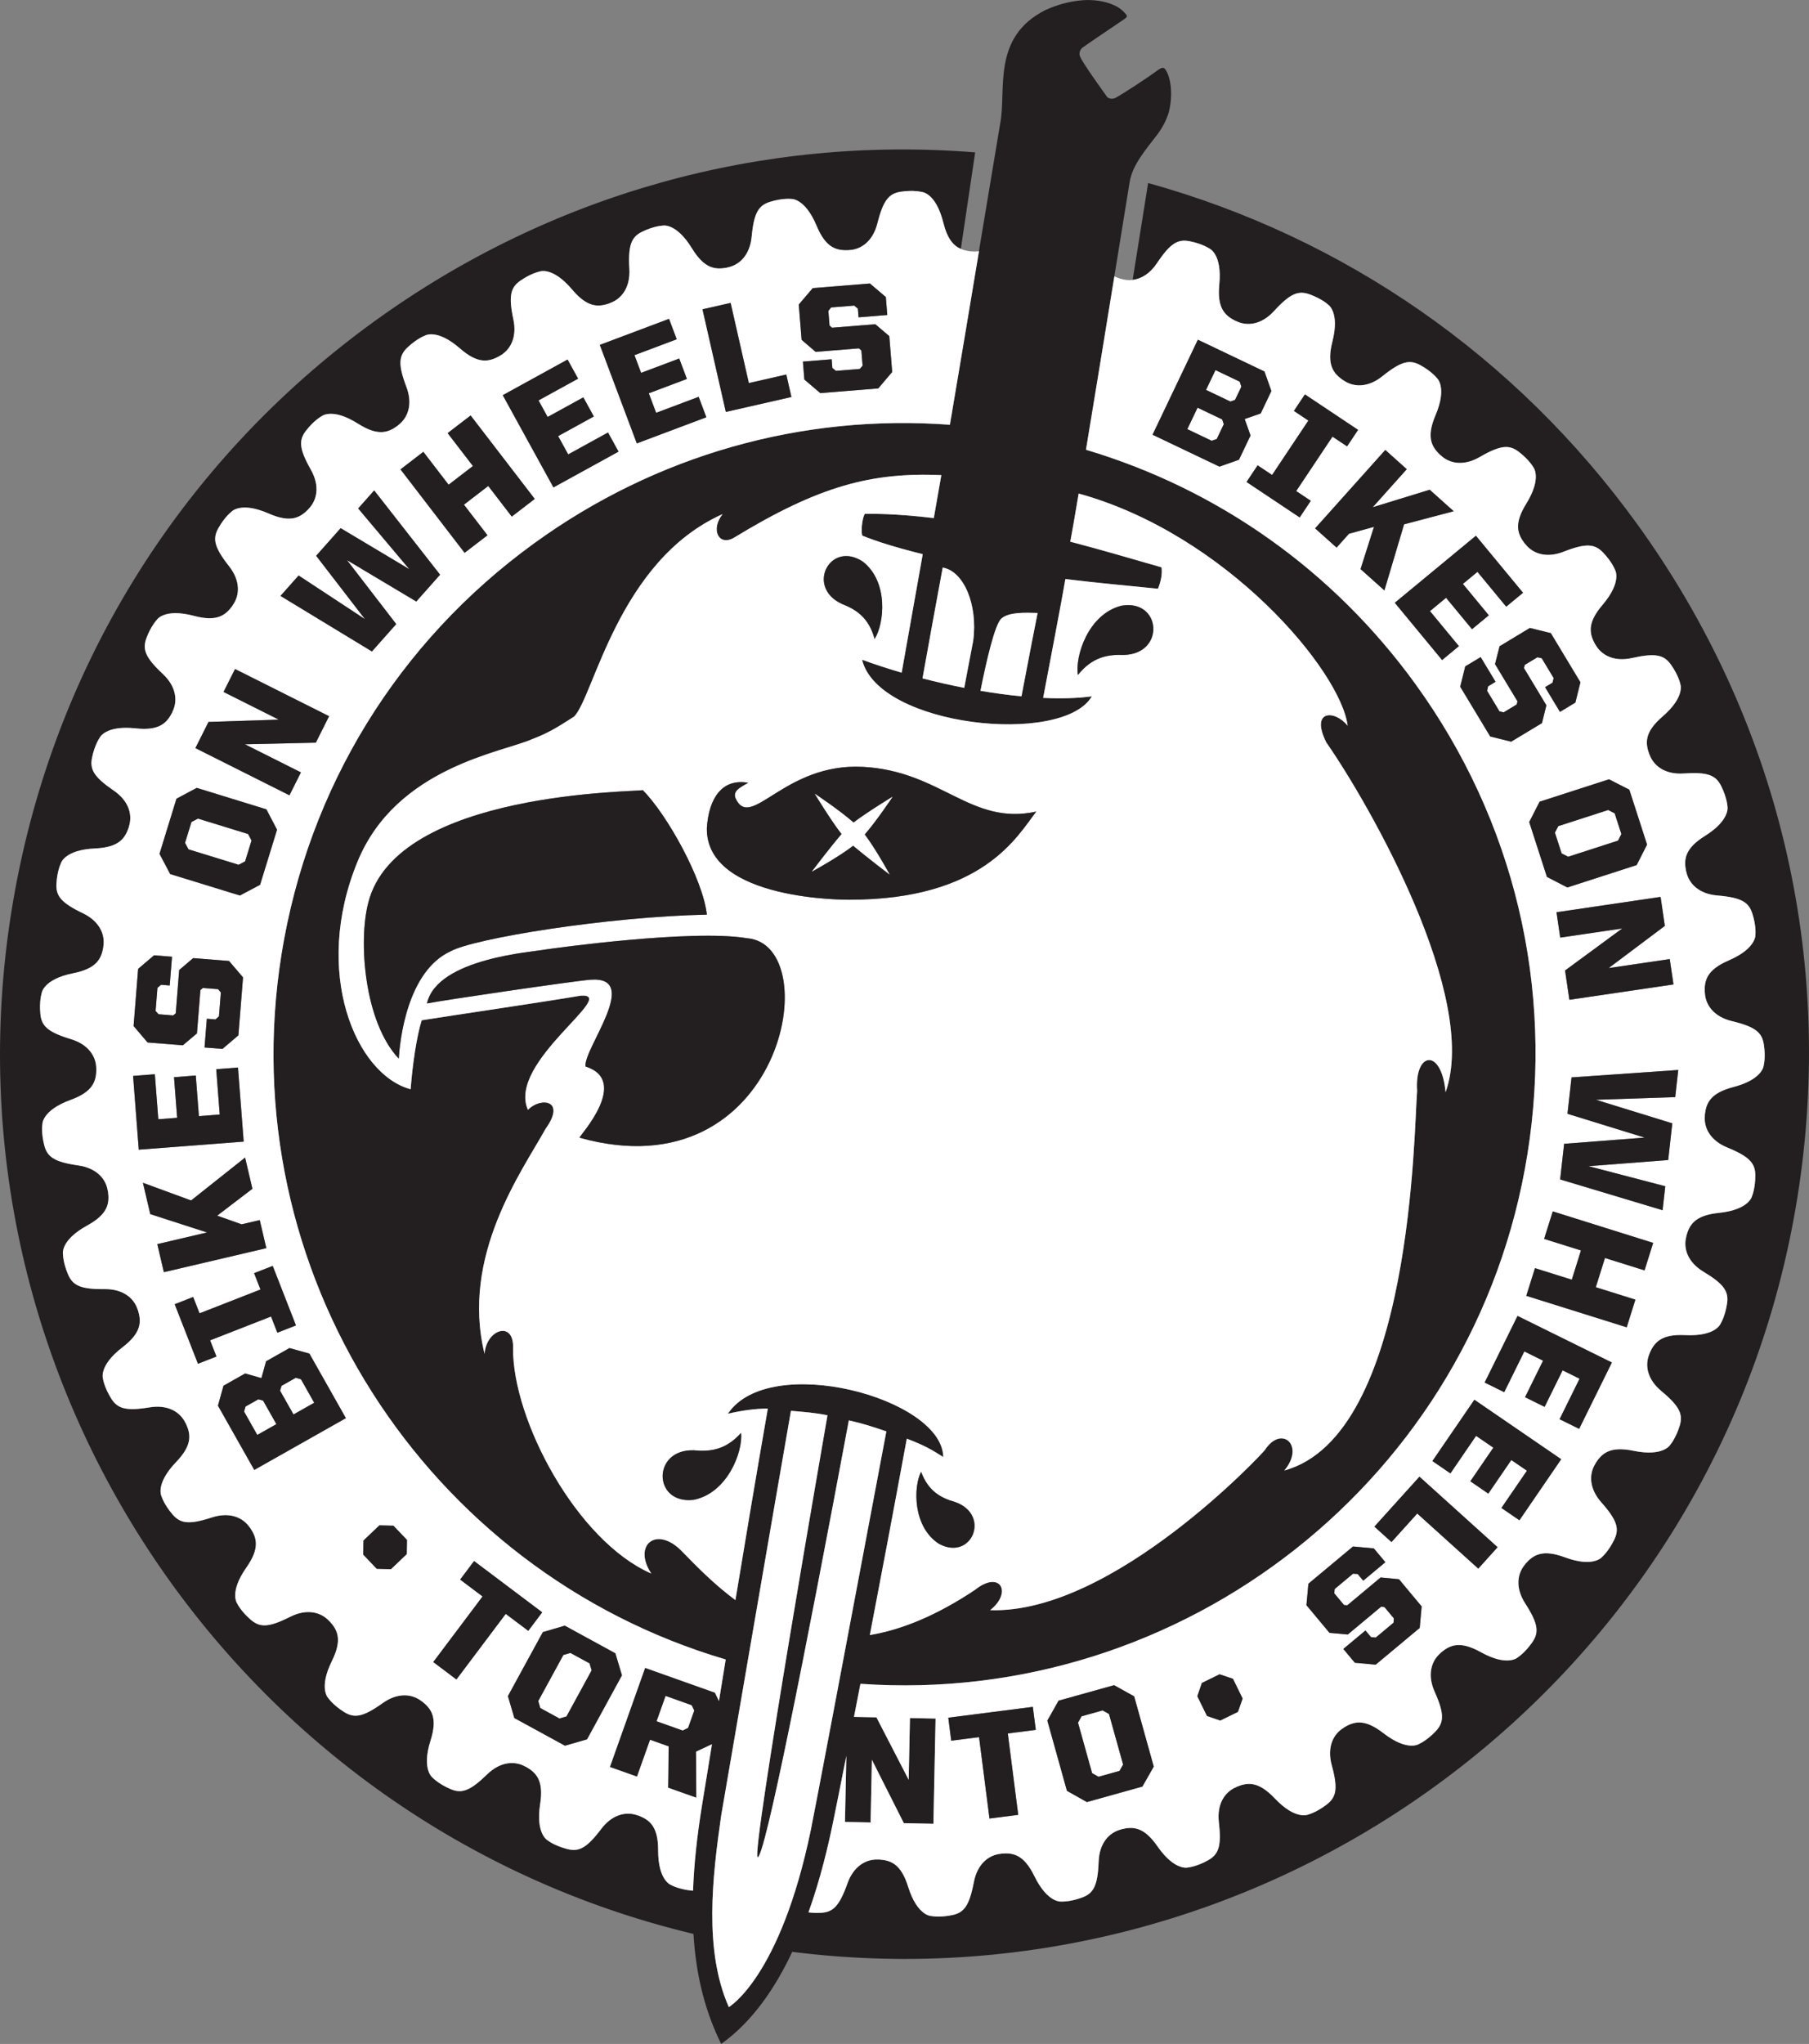 <?xml version="1.0" encoding="utf-8"?>
<!-- Generator: Adobe Illustrator 16.0.0, SVG Export Plug-In . SVG Version: 6.00 Build 0)  -->
<!DOCTYPE svg PUBLIC "-//W3C//DTD SVG 1.1//EN" "http://www.w3.org/Graphics/SVG/1.1/DTD/svg11.dtd">
<svg version="1.1" id="Layer_1" xmlns="http://www.w3.org/2000/svg" xmlns:xlink="http://www.w3.org/1999/xlink" x="0px" y="0px"
	 width="141.648px" height="160px" viewBox="0 0 141.648 160" enable-background="new 0 0 141.648 160" xml:space="preserve">
<rect x="0" y="0" width="141.648" height="160" fill="#808080" stroke="none"/>
<g>
	<path fill="#231F20" d="M57.068,157.116c-1.97-4.453-1.284-10.192-0.6-14.988c0,0,4.287-24.964,5.464-31.688
		c1.03,0.089,1.819,0.142,2.862,0.348c0,0-6,34.411-5.471,34.595c0.53,0.184,3.727-15.89,7.143-34.196
		c1.176,0.268,1.875,0.505,2.938,0.863c-2.878,15.287-5.697,30.191-5.912,31.191C61.094,154.804,57.068,157.116,57.068,157.116
		 M53.438,121.481c-2.017-2.122-3.927-0.53-2.44,1.697c-5.838-2.547-10.853-11.993-10.826-17.617
		c0.106-2.229-2.104-1.511-2.229,0.425c-1.893-7.689,2.948-14.32,4.775-17.619c1.652-2.291-0.414-2.502-1.379-1.486
		c-1.662-3.716,7.225-9.151,4.134-8.938c-3.333,0.561-10.159,1.556-12.455,1.927c-0.403,1.307-0.722,3.496-0.865,5.396
		c-4.306-1.144-7.716-9.181-4.153-17.826c3.049-7.413,11.418-8.556,13.683-9.584c1.255-0.473,2.018-0.957,3.264-1.755
		c1.54-1.511,3.437-12.193,11.634-15.855c-0.955,1.194-0.318,2.547,0.891,1.847c6.67-4.066,10.793-5.132,16.236-4.9
		c-0.234,1.358-0.436,2.512-0.589,3.364c-3.073-0.365-4.767-0.336-5.409-0.328c-0.203,0.371-0.306,1.334-0.19,1.702
		c1.194,0.472,2.435,0.873,4.733,1.452c-0.19,1.12-1.035,5.759-1.65,9.276c-1.088-0.317-2.133-0.657-3.1-1.013
		c1.273,5.253,15.73,6.76,17.989,2.864c-1.122,0.157-2.417,0.189-3.812,0.123c0.314-1.646,1.552-8.133,1.742-9.303
		c2.693,0.326,4.569,0.483,7.252,0.758c0.199-0.51,0.352-1.098,0.276-1.675c-2.653-0.761-4.438-1.293-7.146-2.009
		c0.111-0.566,0.348-1.931,0.656-3.768c11.592,3.199,20.523,13.891,21.062,18.176c-1.018-1.27-2.945-1.241-1.671,1.307
		c3.396,4.882,11.993,19.953,9.34,27.383c-0.319-3.503-2.44-3.184-2.229-0.105c-0.25,2.837-0.317,26.958-10.4,29.717
		c1.648-1.948-0.212-3.609-1.518-1.61c0.014,0.062-11.855,12.86-21.515,12.542c1.767-1.388,0.788-3.166-1.177-1.596
		c-3.078,2.055-5.811,3.137-8.244,3.544c0.884-4.604,1.887-9.898,2.895-15.374c1.373,0.52,2.008,0.892,2.854,1.437
		c-0.069-4.62-13.621-8.243-16.862-3.389c1.18-0.271,2.157-0.401,3.127-0.401c-0.932,5.354-1.781,10.409-2.537,14.992
		C55.943,124.046,54.58,122.653,53.438,121.481 M73.816,44.43c1.645,0.278,2.764,2.901,2.389,5.729l-0.703,3.686
		c-1.099-0.214-2.195-0.464-3.268-0.739C72.603,51.044,73.521,45.977,73.816,44.43 M76.773,54.078
		c0.46-2.318,1.125-5.203,1.634-5.656c0.591-0.525,1.896-0.464,2.839-0.437c-0.041,0.162-0.769,3.937-1.263,6.523
		C78.94,54.409,77.862,54.263,76.773,54.078 M53.873,135.253l-0.416,0.207l-2.037-0.724l0.701-1.968l2.035,0.723l0.196,0.412
		L53.873,135.253z M128.174,40.998c-9.5-13.121-22.892-22.4-38.274-26.672l-1.212,7.586c0.674-0.081,1.355-0.488,1.902-1.306
		c1.059-1.586,1.65-1.9,2.568-1.72c0.996,0.197,1.526,0.563,1.526,0.563s1.024,0.406,0.788,2.83
		c-0.184,1.868,0.449,2.434,1.296,2.855l0.004-0.008c0.875,0.441,2.007,0.294,2.981-0.771c1.287-1.406,1.92-1.627,2.801-1.31
		c0.953,0.347,1.422,0.789,1.422,0.789s0.951,0.557,0.35,2.917c-0.464,1.818,0.074,2.474,0.848,3.02l0.006-0.009
		c0.797,0.569,1.938,0.597,3.063-0.31c1.487-1.195,2.146-1.317,2.968-0.868c0.89,0.486,1.285,0.994,1.285,0.994
		s0.856,0.694-0.098,2.938c-0.734,1.727-0.301,2.454,0.38,3.111l0.007-0.006c0.701,0.683,1.826,0.883,3.075,0.159
		c1.651-0.956,2.319-0.978,3.063-0.409c0.808,0.616,1.121,1.178,1.121,1.178s0.74,0.816-0.541,2.889
		c-0.99,1.596-0.672,2.382-0.099,3.135l0.009-0.006c0.59,0.782,1.67,1.149,3.016,0.623c1.775-0.694,2.441-0.613,3.091,0.062
		c0.703,0.731,0.927,1.334,0.927,1.334s0.609,0.92-0.972,2.773c-1.22,1.427-1.025,2.252-0.573,3.083l0.008-0.004
		c0.467,0.861,1.477,1.39,2.887,1.073c1.861-0.417,2.506-0.235,3.047,0.529c0.584,0.83,0.715,1.46,0.715,1.46
		s0.461,1.001-1.383,2.592c-1.422,1.227-1.355,2.071-1.033,2.961l0.008-0.003c0.329,0.924,1.248,1.6,2.689,1.5
		c1.902-0.13,2.514,0.147,2.932,0.986c0.451,0.908,0.484,1.551,0.484,1.551s0.304,1.061-1.76,2.354
		c-1.592,0.995-1.654,1.84-1.472,2.769l0.009-0.001c0.186,0.962,0.992,1.77,2.432,1.891c1.9,0.16,2.461,0.526,2.746,1.42
		c0.31,0.966,0.244,1.605,0.244,1.605s0.141,1.094-2.097,2.059c-1.724,0.742-1.913,1.568-1.874,2.514h0.009
		c0.037,0.979,0.712,1.899,2.117,2.238c1.854,0.446,2.353,0.894,2.499,1.819c0.158,1.002-0.004,1.625-0.004,1.625
		s-0.025,1.103-2.385,1.716c-1.815,0.473-2.129,1.261-2.233,2.201l0.011,0.001c-0.113,0.974,0.414,1.985,1.752,2.532
		c1.764,0.724,2.188,1.242,2.193,2.179c0.004,1.015-0.25,1.605-0.25,1.605s-0.193,1.086-2.617,1.335
		c-1.867,0.19-2.296,0.922-2.542,1.836l0.009,0.003c-0.259,0.945,0.109,2.025,1.348,2.769c1.634,0.983,1.976,1.56,1.839,2.486
		c-0.149,1.003-0.491,1.549-0.491,1.549s-0.355,1.043-2.789,0.921c-1.875-0.094-2.41,0.564-2.792,1.431l0.009,0.004
		c-0.399,0.895-0.199,2.018,0.911,2.941c1.468,1.22,1.716,1.841,1.44,2.736c-0.301,0.968-0.721,1.456-0.721,1.456
		s-0.51,0.978-2.896,0.488c-1.839-0.378-2.468,0.191-2.977,0.989l0.008,0.006c-0.53,0.822-0.504,1.964,0.455,3.045
		c1.264,1.428,1.416,2.081,1.008,2.923c-0.444,0.913-0.934,1.331-0.934,1.331s-0.651,0.888-2.938,0.042
		c-1.76-0.653-2.467-0.186-3.091,0.525l0.006,0.008c-0.649,0.733-0.795,1.863-0.013,3.08c1.033,1.602,1.086,2.27,0.554,3.041
		c-0.577,0.834-1.125,1.174-1.125,1.174s-0.779,0.777-2.91-0.404c-1.64-0.913-2.41-0.558-3.135,0.051l0.006,0.007
		c-0.753,0.627-1.069,1.724-0.481,3.042c0.779,1.741,0.729,2.409,0.086,3.091c-0.697,0.736-1.289,0.989-1.289,0.989
		s-0.89,0.651-2.815-0.841c-1.483-1.15-2.298-0.918-3.106-0.426l0.004,0.008c-0.84,0.505-1.317,1.541-0.937,2.936
		c0.505,1.838,0.354,2.49-0.384,3.066c-0.803,0.622-1.426,0.782-1.426,0.782s-0.978,0.509-2.654-1.258
		c-1.291-1.362-2.133-1.255-3.006-0.894l0.003,0.01c-0.906,0.372-1.537,1.322-1.371,2.758c0.22,1.894-0.028,2.516-0.847,2.974
		c-0.885,0.494-1.526,0.557-1.526,0.557s-1.043,0.354-2.433-1.646c-1.069-1.542-1.916-1.564-2.836-1.338l0.002,0.009
		c-0.953,0.23-1.721,1.074-1.773,2.518c-0.07,1.906-0.41,2.483-1.287,2.812c-0.951,0.354-1.594,0.318-1.594,0.318
		s-1.085,0.191-2.155-1.996c-0.823-1.688-1.657-1.837-2.601-1.753v0.009c-0.977,0.083-1.863,0.8-2.135,2.22
		c-0.358,1.873-0.781,2.392-1.699,2.583c-0.994,0.205-1.623,0.072-1.623,0.072s-1.102,0.025-1.827-2.3
		c-0.558-1.792-1.358-2.068-2.304-2.127l-0.002,0.008c-0.977-0.066-1.963,0.509-2.446,1.871c-0.64,1.797-1.136,2.245-2.071,2.295
		c-0.391,0.02-0.719-0.001-0.977-0.035c0.955-2.675,1.541-5.218,1.9-6.944c0.178-0.854,0.553-2.716,1.064-5.305l-0.107,5.171
		l2.006,0.042l0.102-4.906l2.501,4.96l2.315,0.048l0.17-8.236l-2.006-0.041l-0.1,4.834l-2.525-4.89l-1.757-0.035
		c0.16-0.82,0.329-1.686,0.505-2.59c25.23,1.784,48.159-16.033,52.23-41.474c2.085-13.031-1.029-26.093-8.768-36.781
		c-6.442-8.896-15.449-15.259-25.802-18.346c0.694-4.188,1.543-9.391,2.222-13.575c0.642-3.94,1.131-6.976,1.201-7.399
		c0.213-1.312,1.234-2.493,2.154-3.691c0.447-0.592,0.74-1.186,0.913-1.772c0.312-1.25,0.2-2.659-0.276-3.341
		c-0.149-0.192-0.289-0.134-0.561,0.038c-0.773,0.581-2.74,1.872-3.379,2.214c-0.213,0.066-0.381,0.072-0.594-0.063
		c-0.301-0.42-2.037-2.821-2.142-3.206c-0.099-0.217-0.021-0.506,0.177-0.675c0.781-0.562,2.403-1.632,3.268-2.23
		c0.25-0.162,0.238-0.236,0.193-0.335c-0.195-0.257-0.438-0.468-0.719-0.638c-0.712-0.386-1.559-0.555-2.463-0.53
		c-0.787,0.029-1.623,0.197-2.428,0.483c-0.067,0.023-0.135,0.048-0.202,0.074c-0.048,0.018-0.097,0.036-0.146,0.057
		c-0.129,0.052-0.258,0.105-0.387,0.165c-4.26,2.138-3.033,6.297-3.55,8.898c-0.203,1.204-0.865,5.195-1.663,9.987
		c-0.727,4.363-1.566,9.389-2.277,13.585c-11.594-0.856-23.006,2.363-32.531,9.26C31.157,50.252,24.123,61.69,22.037,74.72
		c-3.965,24.78,11.323,48.275,34.785,55.189c-0.184,1.123-0.359,2.207-0.529,3.251l-0.315-0.656l-5.468-1.942l-2.758,7.762
		l2.125,0.756l1.024-2.88l1.451,0.515l-0.045,3.229l2.216,0.788l-0.023-3.607l1.246-0.583c-0.279,1.711-0.533,3.278-0.762,4.674
		c-0.411,2.507-0.646,4.754-0.721,6.791c-0.036-0.002-0.072-0.004-0.11-0.008c-1.01-0.102-1.571-0.418-1.571-0.418
		s-1.058-0.306-1.053-2.742c0.008-1.877-0.675-2.38-1.559-2.721l-0.004,0.009c-0.912-0.356-2.025-0.104-2.896,1.049
		c-1.148,1.523-1.756,1.803-2.664,1.568c-0.982-0.254-1.488-0.651-1.488-0.651s-1-0.464-0.625-2.87
		c0.291-1.854-0.307-2.455-1.129-2.926l-0.005,0.008c-0.847-0.49-1.985-0.409-3.021,0.598c-1.366,1.332-2.01,1.514-2.872,1.146
		c-0.933-0.399-1.373-0.87-1.373-0.87s-0.917-0.608-0.181-2.931c0.568-1.789,0.068-2.474-0.672-3.064l-0.006,0.008
		c-0.764-0.614-1.9-0.707-3.076,0.133c-1.554,1.106-2.218,1.19-3.014,0.697c-0.859-0.538-1.225-1.069-1.225-1.069
		s-0.814-0.742,0.266-2.925c0.834-1.683,0.443-2.436-0.199-3.13L25.78,126.9c-0.662-0.723-1.772-0.986-3.062-0.336
		c-1.702,0.859-2.371,0.841-3.084,0.231c-0.769-0.662-1.049-1.242-1.049-1.242s-0.691-0.856,0.707-2.852
		c1.08-1.536,0.809-2.338,0.278-3.123l-0.007,0.005c-0.545-0.814-1.602-1.244-2.975-0.798c-1.814,0.593-2.473,0.472-3.084-0.238
		c-0.66-0.771-0.848-1.386-0.848-1.386s-0.555-0.953,1.133-2.712c1.299-1.354,1.152-2.188,0.748-3.044l-0.009,0.003
		c-0.414-0.888-1.394-1.473-2.819-1.239c-1.883,0.31-2.515,0.091-3.011-0.704c-0.536-0.862-0.629-1.5-0.629-1.5
		s-0.403-1.024,1.531-2.508c1.489-1.14,1.471-1.988,1.202-2.896l-0.01,0.002c-0.274-0.939-1.153-1.667-2.599-1.652
		c-1.907,0.02-2.499-0.292-2.868-1.153c-0.398-0.934-0.394-1.577-0.394-1.577s-0.244-1.074,1.893-2.246
		c1.646-0.902,1.757-1.742,1.628-2.681l-0.01,0.001c-0.128-0.972-0.887-1.822-2.318-2.027c-1.888-0.271-2.426-0.668-2.66-1.575
		c-0.252-0.983-0.148-1.618-0.148-1.618S3.24,86.937,5.53,86.102c1.763-0.642,2-1.455,2.015-2.402H7.537
		c0.02-0.98-0.602-1.938-1.984-2.356c-1.825-0.554-2.297-1.028-2.391-1.961c-0.1-1.01,0.098-1.622,0.098-1.622
		s0.091-1.098,2.48-1.575c1.84-0.366,2.198-1.135,2.355-2.068l-0.008-0.002c0.168-0.965-0.301-2.006-1.603-2.63
		c-1.722-0.824-2.114-1.365-2.065-2.3c0.055-1.015,0.342-1.59,0.342-1.59s0.257-1.071,2.69-1.181
		c1.875-0.083,2.345-0.788,2.644-1.687l-0.008-0.004c0.312-0.928,0.008-2.027-1.186-2.843c-1.575-1.075-1.882-1.67-1.691-2.587
		c0.207-0.994,0.578-1.518,0.578-1.518s0.416-1.021,2.84-0.759c1.865,0.201,2.437-0.424,2.869-1.267l-0.009-0.004
		c0.45-0.871,0.315-2.004-0.739-2.99c-1.396-1.303-1.607-1.937-1.281-2.813c0.356-0.951,0.804-1.413,0.804-1.413
		s0.565-0.946,2.921-0.319c1.812,0.483,2.473-0.049,3.027-0.816l-0.008-0.006c0.578-0.792,0.617-1.932-0.277-3.067
		c-1.18-1.498-1.294-2.157-0.838-2.976c0.496-0.886,1.009-1.274,1.009-1.274s0.703-0.85,2.937,0.128
		c1.717,0.753,2.45,0.328,3.115-0.347l-0.006-0.008c0.689-0.694,0.9-1.815,0.191-3.073c-0.94-1.66-0.952-2.329-0.377-3.068
		c0.625-0.8,1.189-1.107,1.189-1.107s0.824-0.731,2.883,0.572c1.584,1.005,2.373,0.696,3.133,0.13l-0.006-0.007
		c0.789-0.583,1.168-1.659,0.655-3.01c-0.676-1.784-0.587-2.447,0.093-3.09c0.739-0.696,1.346-0.913,1.346-0.913
		s0.925-0.6,2.762,1.002c1.413,1.233,2.24,1.048,3.076,0.603l-0.004-0.007C39.961,27.42,40.5,26.413,40.198,25
		c-0.397-1.865-0.209-2.507,0.562-3.039c0.836-0.577,1.468-0.699,1.468-0.699s1.005-0.451,2.577,1.41
		c1.211,1.435,2.056,1.376,2.949,1.063l-0.002-0.008c0.926-0.319,1.61-1.232,1.528-2.676c-0.11-1.902,0.173-2.51,1.015-2.919
		c0.916-0.442,1.558-0.468,1.558-0.468s1.062-0.293,2.334,1.785c0.979,1.6,1.823,1.672,2.754,1.499l-0.001-0.009
		c0.964-0.176,1.779-0.974,1.916-2.412c0.18-1.898,0.553-2.454,1.447-2.731c0.971-0.299,1.609-0.226,1.609-0.226
		s1.094-0.129,2.036,2.118c0.724,1.73,1.548,1.929,2.494,1.899V19.58c0.979-0.027,1.907-0.692,2.261-2.093
		c0.465-1.85,0.918-2.342,1.844-2.48c1.006-0.147,1.627,0.021,1.627,0.021s1.101,0.038,1.69,2.402
		c0.315,1.27,0.793,1.809,1.371,2.059l1.122-7.561c-16.77-1.342-33.295,3.271-47.068,13.244
		C13.969,36.266,3.885,52.662,0.896,71.339c-5.88,36.751,17.784,71.531,53.403,80.05c0.209,3.403,0.963,6.164,2.17,8.611
		c2.441-1.726,4.24-4.394,5.565-7.207c37.653,4.726,72.666-21.321,78.708-59.075C143.731,75.041,139.268,56.319,128.174,40.998"/>
	<polygon fill="#FFFFFF" points="43.806,134.527 44.357,134.365 46.324,130.761 46.163,130.209 44.665,129.392 44.113,129.554 
		42.146,133.158 42.307,133.709 	"/>
	<polygon fill="#FFFFFF" points="95.699,32.834 93.771,31.914 92.969,33.595 94.877,34.505 95.273,34.364 95.824,33.211 	"/>
	<path fill="#FFFFFF" d="M93.795,26.594l5.215,2.487l0.543,1.528l-0.838,1.757l-1.254,0.436l0.457,1.289l-0.904,1.896l-1.528,0.541
		l-5.238-2.498L93.795,26.594z M99.606,37.183l2.843-4.261l-1.133-0.756l0.861-1.292l4.162,2.776l-0.861,1.292l-1.143-0.762
		l-2.842,4.261l1.143,0.762l-0.869,1.302l-4.161-2.776l0.868-1.301L99.606,37.183z M108.471,35.224l1.681,1.505l-2.668,2.98
		l4.465-1.371l1.877,1.681l-3.884,1.026l-1.54,5.175l-1.868-1.672l1.053-3.306l-1.959,0.539l-0.971,1.085l-1.682-1.505
		L108.471,35.224z M115.567,41.938l3.688,4.465l-1.316,1.088l-2.251-2.725l-1.142,0.943l2.03,2.457l-1.317,1.088l-2.029-2.458
		l-1.262,1.042l2.267,2.742l-1.315,1.089l-3.705-4.483L115.567,41.938z M119.793,49.158l1.639,0.406l2.318,3.845l-0.395,1.589
		l-1.207,0.729l-1.165-1.933l0.583-0.352l0.089-0.361l-0.937-1.554l-0.338-0.075l-0.981,0.593l-0.071,0.252l1.756,2.914
		l-0.345,1.393l-2.413,1.455l-1.639-0.406l-2.35-3.896l0.395-1.591l1.207-0.728l1.165,1.933l-0.583,0.353l-0.079,0.354l0.968,1.605
		l0.328,0.082l1.021-0.617l0.062-0.246l-1.757-2.914l0.355-1.398L119.793,49.158z M125.987,61.004l1.593,0.814l1.387,4.295
		l-0.812,1.604l-5.431,1.754l-1.598-0.827l-1.386-4.295l0.815-1.593L125.987,61.004z M130.027,70.211l0.334,2.268l-4.402,3.304
		l4.784-0.705l0.293,1.985l-8.151,1.2l-0.338-2.291l4.477-3.291l-4.855,0.715l-0.291-1.984L130.027,70.211z M131.172,85.884
		l-6.211,0.207l5.982,1.846l-0.32,2.872l-6.242,0.479l6.012,1.573l-0.209,1.875l-8.021-2.41l0.312-2.789l6.302-0.484l-6.04-1.865
		l0.318-2.847l8.355-0.582L131.172,85.884z M128.771,99.447l-3.099-0.972l-0.719,2.29l3.1,0.972l-0.68,2.165l-7.861-2.465
		l0.679-2.165l2.883,0.904l0.718-2.291l-2.882-0.903l0.675-2.154l7.862,2.466L128.771,99.447z M123.649,111.852l-1.531-0.756
		l1.565-3.169l-1.328-0.656l-1.411,2.859l-1.531-0.757l1.411-2.857l-1.466-0.726l-1.575,3.191l-1.531-0.756l2.574-5.214l7.387,3.646
		L123.649,111.852z M118.973,119.009l-1.409-0.965l1.997-2.916l-1.221-0.838l-1.803,2.632l-1.408-0.966l1.801-2.631l-1.35-0.924
		l-2.011,2.937l-1.409-0.966l3.287-4.798l6.798,4.656L118.973,119.009z M115.752,122.793l-4.779-4.313l-2.017,2.234l-1.338-1.209
		l3.528-3.909l6.117,5.521L115.752,122.793z M111.166,127.434l-3.447,2.876l-1.631-0.147l-0.904-1.082l1.734-1.445l0.436,0.522
		l0.369,0.033l1.394-1.163l0.022-0.345l-0.733-0.88l-0.26-0.032l-2.613,2.18l-1.429-0.129l-1.807-2.164l0.152-1.682l3.493-2.914
		l1.631,0.148l0.903,1.08l-1.733,1.446l-0.437-0.521l-0.361-0.025l-1.439,1.201l-0.029,0.336l0.764,0.917l0.253,0.022l2.612-2.18
		l1.438,0.138l1.774,2.128L111.166,127.434z M96.932,134.006l-1.385,0.677l-1.037-0.357l-0.756-1.544l0.356-1.038l1.384-0.677
		l1.049,0.352l0.756,1.545L96.932,134.006z M89.451,139.853l-4.348,1.213l-1.559-0.879l-1.535-5.497l0.879-1.559l4.348-1.213
		l1.57,0.875l1.535,5.496L89.451,139.853z M78.913,135.696l0.815,6.372l-2.25,0.288l-0.816-6.372l-2.179,0.279l-0.229-1.801
		l6.619-0.848l0.231,1.801L78.913,135.696z M85.034,35.207c10.353,3.088,19.358,9.449,25.802,18.346
		c7.738,10.688,10.854,23.751,8.768,36.782c-4.071,25.439-27,43.258-52.231,41.474c-0.175,0.904-0.343,1.769-0.504,2.589
		l1.757,0.036l2.525,4.889l0.1-4.835l2.006,0.042l-0.17,8.236l-2.315-0.048l-2.501-4.96l-0.102,4.905l-2.006-0.041l0.107-5.172
		c-0.512,2.59-0.887,4.451-1.064,5.306c-0.359,1.726-0.945,4.27-1.9,6.944c0.258,0.033,0.586,0.056,0.977,0.035
		c0.936-0.05,1.432-0.499,2.071-2.295c0.483-1.362,1.47-1.937,2.446-1.871l0.002-0.009c0.944,0.06,1.746,0.335,2.305,2.128
		c0.724,2.325,1.826,2.3,1.826,2.3s0.63,0.132,1.623-0.073c0.918-0.19,1.341-0.71,1.699-2.583c0.272-1.419,1.159-2.137,2.135-2.22
		v-0.009c0.943-0.084,1.777,0.067,2.601,1.753c1.069,2.189,2.155,1.997,2.155,1.997s0.642,0.035,1.594-0.318
		c0.877-0.328,1.216-0.905,1.287-2.812c0.053-1.443,0.82-2.287,1.773-2.518l-0.002-0.009c0.92-0.227,1.767-0.205,2.836,1.338
		c1.39,2.001,2.434,1.646,2.434,1.646s0.64-0.062,1.525-0.556c0.818-0.458,1.066-1.08,0.847-2.975
		c-0.165-1.435,0.465-2.386,1.37-2.758l-0.002-0.009c0.873-0.362,1.715-0.471,3.006,0.893c1.677,1.768,2.654,1.258,2.654,1.258
		s0.623-0.159,1.426-0.782c0.738-0.576,0.889-1.229,0.385-3.067c-0.382-1.393,0.096-2.429,0.936-2.934l-0.004-0.009
		c0.809-0.491,1.623-0.725,3.106,0.426c1.926,1.492,2.815,0.841,2.815,0.841s0.592-0.252,1.289-0.989
		c0.643-0.681,0.693-1.349-0.086-3.091c-0.588-1.319-0.271-2.414,0.481-3.042l-0.007-0.007c0.726-0.608,1.496-0.963,3.136-0.051
		c2.131,1.183,2.91,0.403,2.91,0.403s0.548-0.339,1.125-1.173c0.532-0.772,0.479-1.439-0.554-3.041
		c-0.783-1.216-0.637-2.347,0.014-3.081l-0.008-0.006c0.625-0.712,1.332-1.179,3.093-0.526c2.284,0.847,2.937-0.042,2.937-0.042
		s0.489-0.419,0.934-1.331c0.408-0.843,0.257-1.495-1.008-2.923c-0.959-1.082-0.985-2.222-0.455-3.046l-0.008-0.005
		c0.508-0.798,1.138-1.367,2.977-0.989c2.386,0.489,2.896-0.488,2.896-0.488s0.42-0.487,0.721-1.455
		c0.275-0.896,0.027-1.518-1.44-2.737c-1.11-0.923-1.31-2.046-0.911-2.941l-0.009-0.005c0.382-0.865,0.917-1.522,2.792-1.429
		c2.434,0.122,2.789-0.921,2.789-0.921s0.341-0.546,0.491-1.549c0.137-0.929-0.205-1.504-1.839-2.486
		c-1.238-0.745-1.606-1.825-1.348-2.77l-0.009-0.003c0.246-0.914,0.675-1.646,2.542-1.837c2.424-0.248,2.617-1.334,2.617-1.334
		s0.254-0.591,0.25-1.605c-0.005-0.938-0.43-1.454-2.193-2.179c-1.337-0.547-1.865-1.559-1.753-2.531l-0.01-0.002
		c0.104-0.94,0.418-1.729,2.233-2.201c2.358-0.614,2.386-1.716,2.386-1.716s0.161-0.623,0.003-1.625
		c-0.146-0.926-0.645-1.372-2.499-1.819c-1.405-0.339-2.08-1.259-2.116-2.238h-0.01c-0.039-0.945,0.15-1.771,1.874-2.514
		c2.237-0.965,2.097-2.058,2.097-2.058s0.065-0.642-0.244-1.607c-0.285-0.892-0.846-1.259-2.746-1.419
		c-1.439-0.122-2.246-0.928-2.432-1.891l-0.009,0.002c-0.183-0.93-0.12-1.775,1.471-2.771c2.065-1.293,1.761-2.352,1.761-2.352
		s-0.033-0.644-0.484-1.552c-0.418-0.839-1.029-1.115-2.932-0.986c-1.441,0.099-2.36-0.576-2.689-1.499l-0.008,0.003
		c-0.322-0.891-0.389-1.735,1.033-2.961c1.844-1.591,1.383-2.592,1.383-2.592s-0.131-0.632-0.715-1.46
		c-0.541-0.766-1.186-0.946-3.047-0.53c-1.408,0.315-2.42-0.211-2.886-1.074l-0.008,0.004c-0.453-0.831-0.647-1.656,0.571-3.083
		c1.582-1.853,0.974-2.771,0.974-2.771s-0.226-0.604-0.927-1.334c-0.651-0.676-1.315-0.757-3.092-0.062
		c-1.346,0.527-2.426,0.159-3.016-0.624l-0.009,0.006c-0.573-0.753-0.892-1.539,0.099-3.134c1.281-2.072,0.541-2.888,0.541-2.888
		s-0.313-0.562-1.119-1.179c-0.744-0.567-1.414-0.547-3.065,0.408c-1.249,0.726-2.373,0.525-3.075-0.158l-0.007,0.007
		c-0.681-0.657-1.114-1.387-0.38-3.113c0.954-2.242,0.097-2.937,0.097-2.937s-0.396-0.508-1.284-0.994
		c-0.822-0.448-1.48-0.326-2.968,0.868c-1.125,0.906-2.267,0.88-3.063,0.311l-0.006,0.007c-0.773-0.546-1.312-1.2-0.848-3.019
		c0.602-2.361-0.35-2.917-0.35-2.917s-0.467-0.442-1.422-0.788c-0.881-0.318-1.514-0.099-2.801,1.309
		c-0.975,1.066-2.106,1.213-2.981,0.772l-0.005,0.007c-0.846-0.422-1.479-0.987-1.295-2.855c0.236-2.425-0.789-2.83-0.789-2.83
		s-0.529-0.365-1.524-0.562c-0.919-0.182-1.511,0.132-2.569,1.718c-0.547,0.818-1.229,1.225-1.902,1.307
		c-0.316,0.038-0.631,0.006-0.928-0.091l-0.004,0.008c-0.175-0.056-0.342-0.118-0.5-0.196
		C86.577,25.815,85.729,31.019,85.034,35.207"/>
	<polygon fill="#FFFFFF" points="20.228,109.538 19.229,110.102 19.111,110.498 20.145,112.328 21.642,111.482 20.602,109.642 	"/>
	<path fill="#FFFFFF" d="M68.766,30.405l-4.535,0.366l-1.247-1.061l-0.114-1.404l2.25-0.182l0.055,0.679l0.281,0.228l1.869-0.149
		l0.219-0.258l-0.096-1.19l-0.193-0.164l-3.392,0.274l-1.095-0.942l-0.223-2.761l1.094-1.286l4.476-0.362l1.248,1.062l0.112,1.404
		l-2.25,0.182l-0.053-0.679l-0.283-0.24l-1.81,0.145l-0.218,0.271l0.092,1.142l0.194,0.176l3.392-0.272l1.094,0.93l0.227,2.809
		L68.766,30.405z M56.834,32.246l-1.826-8.033l2.199-0.5l1.428,6.274l2.934-0.668l0.4,1.759L56.834,32.246z M49.864,34.709
		l-2.897-7.711l5.42-2.037l0.601,1.598l-3.308,1.243l0.521,1.386l2.983-1.122l0.602,1.6l-2.984,1.121l0.576,1.53l3.33-1.252
		l0.6,1.599L49.864,34.709z M43.336,38.154l-3.969-7.22l5.075-2.789l0.823,1.496l-3.098,1.703l0.713,1.297l2.795-1.536l0.821,1.496
		l-2.794,1.536l0.788,1.434l3.118-1.714l0.822,1.496L43.336,38.154z M40.072,40.438l-1.841-2.395l-1.903,1.463l1.842,2.395
		l-1.791,1.375l-5.02-6.532l1.789-1.375l1.979,2.574l1.903-1.462l-1.979-2.575l1.799-1.383l5.021,6.533L40.072,40.438z
		 M32.596,47.086l-5.428-3.24l3.857,5.008l-1.903,2.143l-7.159-4.348l1.42-1.598l5.192,3.415l-3.819-4.959l1.918-2.161l5.375,3.21
		l-4.002-4.754l1.252-1.41l5.16,6.596L32.596,47.086z M24.729,58.136l-5.554,0.127l4.388,2.2l-0.899,1.793l-7.363-3.693l1.026-2.049
		l5.5-0.181l-4.323-2.167l0.9-1.793l7.363,3.692L24.729,58.136z M20.364,69.263L18.782,70.1l-5.455-1.679l-0.837-1.582l1.328-4.314
		l1.586-0.849l5.454,1.68l0.834,1.593L20.364,69.263z M23.174,103.755l-1.457,0.569l-0.494-1.268l-4.771,1.865l0.495,1.268
		l-1.444,0.565l-1.822-4.659l1.445-0.566l0.5,1.279l4.771-1.865l-0.5-1.278l1.457-0.569L23.174,103.755z M27.082,111.013
		l-7.173,4.054l-2.843-5.03l0.434-1.562l1.694-0.958l1.274,0.363l0.367-1.318l1.83-1.034l1.562,0.435L27.082,111.013z M12.317,97.39
		l3.894-0.913l-4.445-1.435l-0.574-2.452l3.771,1.384l4.228-3.358l0.573,2.441l-2.758,2.106l1.914,0.679l1.418-0.332l0.516,2.197
		l-8.021,1.88L12.317,97.39z M10.865,89.998l-0.443-5.774l1.703-0.132l0.271,3.524l1.476-0.113l-0.244-3.18l1.702-0.131l0.245,3.18
		l1.631-0.126l-0.273-3.548l1.703-0.131l0.445,5.798L10.865,89.998z M10.817,75.844l1.246-1.062l1.405,0.112l-0.181,2.249
		l-0.678-0.054l-0.283,0.241l-0.144,1.809l0.23,0.258l1.143,0.092l0.205-0.164l0.271-3.392l1.093-0.931l2.809,0.224l1.096,1.285
		l-0.361,4.535l-1.248,1.062l-1.404-0.11l0.18-2.25l0.68,0.054l0.27-0.242l0.15-1.868l-0.221-0.258l-1.189-0.095l-0.192,0.165
		l-0.271,3.392l-1.104,0.93l-2.763-0.22l-1.094-1.285L10.817,75.844z M28.463,120.593l1.244-1.187l1.098,0.026l1.062,1.114
		l-0.018,1.105l-1.244,1.188l-1.105-0.035l-1.062-1.115L28.463,120.593z M36.03,123.651l1.091-1.45l5.334,4.012l-1.09,1.45
		l-1.766-1.328l-3.861,5.135l-1.812-1.364l3.86-5.134L36.03,123.651z M44.223,127.26l3.961,2.163l0.516,1.723l-2.734,5.009
		l-1.729,0.499l-3.961-2.163l-0.504-1.717l2.734-5.01L44.223,127.26z M73.864,17.431c-0.59-2.364-1.69-2.403-1.69-2.403
		s-0.621-0.168-1.627-0.021c-0.926,0.138-1.379,0.631-1.844,2.479c-0.354,1.402-1.281,2.067-2.26,2.095l-0.001,0.008
		c-0.946,0.03-1.771-0.168-2.494-1.899c-0.942-2.248-2.036-2.119-2.036-2.119s-0.639-0.071-1.609,0.227
		c-0.895,0.276-1.268,0.833-1.447,2.731c-0.137,1.438-0.952,2.237-1.916,2.412l0.001,0.008c-0.931,0.174-1.774,0.103-2.754-1.497
		c-1.272-2.079-2.334-1.785-2.334-1.785s-0.642,0.024-1.558,0.467c-0.842,0.41-1.125,1.016-1.015,2.92
		c0.083,1.443-0.603,2.354-1.528,2.675l0.002,0.008c-0.894,0.312-1.738,0.37-2.949-1.063c-1.572-1.861-2.577-1.41-2.577-1.41
		s-0.632,0.123-1.468,0.699c-0.771,0.532-0.959,1.174-0.562,3.04c0.302,1.413-0.237,2.419-1.104,2.875l0.004,0.008
		c-0.836,0.444-1.662,0.63-3.076-0.604c-1.838-1.601-2.762-1.002-2.762-1.002s-0.606,0.218-1.346,0.913
		c-0.68,0.644-0.769,1.308-0.092,3.09c0.512,1.352,0.132,2.429-0.656,3.011l0.006,0.007c-0.76,0.565-1.549,0.875-3.134-0.13
		c-2.058-1.305-2.882-0.571-2.882-0.571s-0.564,0.306-1.189,1.107c-0.576,0.737-0.563,1.407,0.377,3.067
		c0.711,1.257,0.498,2.379-0.191,3.074l0.006,0.006c-0.664,0.675-1.398,1.101-3.115,0.347c-2.234-0.976-2.937-0.127-2.937-0.127
		s-0.513,0.389-1.009,1.274c-0.457,0.818-0.342,1.477,0.839,2.976c0.894,1.136,0.854,2.276,0.276,3.067l0.008,0.006
		c-0.555,0.769-1.215,1.299-3.027,0.816c-2.355-0.626-2.921,0.318-2.921,0.318s-0.447,0.463-0.804,1.413
		c-0.326,0.878-0.113,1.513,1.281,2.814c1.055,0.987,1.189,2.12,0.739,2.99l0.008,0.004c-0.432,0.843-1.003,1.469-2.868,1.266
		c-2.424-0.261-2.838,0.759-2.838,0.759s-0.373,0.525-0.58,1.52c-0.19,0.917,0.116,1.512,1.691,2.587
		c1.193,0.814,1.498,1.914,1.186,2.843l0.008,0.003c-0.299,0.899-0.769,1.604-2.644,1.688c-2.435,0.108-2.69,1.18-2.69,1.18
		s-0.287,0.576-0.342,1.589c-0.049,0.936,0.346,1.477,2.065,2.3c1.302,0.625,1.771,1.665,1.603,2.63l0.008,0.002
		C7.938,75.05,7.58,75.817,5.74,76.185C3.35,76.662,3.26,77.76,3.26,77.76s-0.197,0.613-0.098,1.622
		c0.094,0.932,0.565,1.408,2.391,1.961c1.383,0.42,2.004,1.377,1.983,2.355l0.009,0.001C7.53,84.646,7.293,85.46,5.53,86.102
		c-2.29,0.834-2.212,1.934-2.212,1.934s-0.104,0.636,0.148,1.618c0.235,0.907,0.772,1.306,2.662,1.575
		c1.43,0.204,2.188,1.057,2.317,2.027h0.009c0.129,0.938,0.018,1.777-1.628,2.68c-2.136,1.172-1.894,2.247-1.894,2.247
		S4.93,98.826,5.328,99.76c0.369,0.86,0.961,1.172,2.868,1.153c1.444-0.016,2.324,0.712,2.599,1.651l0.01-0.002
		c0.27,0.907,0.287,1.755-1.202,2.896c-1.935,1.481-1.53,2.508-1.53,2.508s0.094,0.637,0.628,1.499
		c0.496,0.795,1.128,1.013,3.011,0.704c1.426-0.234,2.405,0.352,2.819,1.238l0.009-0.003c0.404,0.856,0.551,1.691-0.748,3.046
		c-1.687,1.758-1.133,2.711-1.133,2.711s0.188,0.614,0.85,1.386c0.61,0.71,1.269,0.831,3.082,0.239
		c1.373-0.447,2.431-0.018,2.975,0.798l0.008-0.005c0.529,0.783,0.8,1.587-0.277,3.123c-1.4,1.994-0.707,2.851-0.707,2.851
		s0.279,0.58,1.049,1.242c0.711,0.608,1.379,0.628,3.082-0.232c1.291-0.649,2.4-0.386,3.062,0.336l0.007-0.005
		c0.643,0.695,1.033,1.447,0.2,3.129c-1.081,2.184-0.267,2.925-0.267,2.925s0.365,0.531,1.226,1.069
		c0.795,0.494,1.459,0.411,3.013-0.697c1.176-0.839,2.312-0.746,3.076-0.132l0.006-0.007c0.74,0.589,1.24,1.274,0.672,3.063
		c-0.736,2.321,0.182,2.932,0.182,2.932s0.439,0.469,1.373,0.87c0.861,0.368,1.505,0.185,2.871-1.146
		c1.035-1.008,2.174-1.088,3.021-0.598l0.006-0.008c0.82,0.471,1.418,1.071,1.127,2.926c-0.375,2.407,0.625,2.871,0.625,2.871
		s0.506,0.396,1.488,0.649c0.908,0.234,1.516-0.044,2.665-1.566c0.87-1.153,1.983-1.407,2.896-1.05l0.004-0.009
		c0.884,0.341,1.565,0.845,1.56,2.721c-0.006,2.436,1.052,2.742,1.052,2.742s0.561,0.316,1.571,0.419
		c0.038,0.003,0.075,0.005,0.11,0.007c0.074-2.037,0.31-4.283,0.721-6.791c0.229-1.396,0.484-2.962,0.761-4.674l-1.245,0.584
		l0.024,3.605l-2.218-0.787l0.046-3.228l-1.451-0.517l-1.024,2.881l-2.125-0.756l2.758-7.763l5.468,1.943l0.315,0.656
		c0.17-1.045,0.346-2.128,0.529-3.252c-23.462-6.913-38.75-30.407-34.785-55.188c2.086-13.03,9.12-24.469,19.809-32.208
		c9.526-6.898,20.938-10.117,32.531-9.261c0.711-4.196,1.551-9.222,2.277-13.584c-0.203,0.031-0.408,0.036-0.611,0.01l-0.002,0.009
		c-0.285-0.035-0.554-0.089-0.805-0.198C74.657,19.239,74.18,18.699,73.864,17.431"/>
	<polygon fill="#FFFFFF" points="21.931,108.863 22.982,110.725 24.604,109.808 23.564,107.968 23.158,107.854 22.046,108.483 	"/>
	<polygon fill="#FFFFFF" points="122.789,67.066 126.697,65.805 126.959,65.294 126.434,63.669 125.922,63.407 122.015,64.67 
		121.752,65.181 122.277,66.805 	"/>
	<polygon fill="#FFFFFF" points="86.337,133.891 84.693,134.351 84.411,134.851 85.514,138.806 86.015,139.088 87.658,138.629 
		87.941,138.129 86.837,134.173 	"/>
	<polygon fill="#FFFFFF" points="52.121,132.768 51.42,134.736 53.457,135.46 53.873,135.253 54.353,133.902 54.156,133.492 	"/>
	<polygon fill="#FFFFFF" points="15.501,64.079 14.992,64.349 14.49,65.979 14.76,66.487 18.686,67.696 19.193,67.428 
		19.695,65.796 19.427,65.288 	"/>
	<polygon fill="#FFFFFF" points="96.707,31.304 97.201,30.269 97.071,29.877 95.174,28.972 94.434,30.523 96.342,31.434 	"/>
	<path fill="#231F20" d="M94.877,34.505l-1.908-0.91l0.802-1.681l1.929,0.92l0.125,0.377l-0.55,1.153L94.877,34.505z M95.174,28.972
		l1.896,0.904l0.131,0.394l-0.494,1.033l-0.365,0.131l-1.908-0.91L95.174,28.972z M97.014,35.987l0.904-1.897l-0.457-1.289
		l1.252-0.435l0.838-1.756l-0.541-1.528l-5.215-2.488l-3.547,7.437l5.237,2.498L97.014,35.987z"/>
	<polygon fill="#231F20" points="97.606,37.729 101.768,40.505 102.637,39.204 101.494,38.441 104.336,34.18 105.479,34.941 
		106.34,33.65 102.178,30.875 101.316,32.167 102.449,32.922 99.606,37.183 98.475,36.428 	"/>
	<polygon fill="#231F20" points="104.656,42.866 105.628,41.781 107.585,41.242 106.533,44.548 108.4,46.22 109.941,41.045 
		113.826,40.019 111.949,38.338 107.484,39.709 110.152,36.729 108.471,35.224 102.975,41.361 	"/>
	<polygon fill="#231F20" points="112.919,51.669 114.234,50.58 111.969,47.838 113.23,46.796 115.261,49.254 116.576,48.166 
		114.547,45.709 115.688,44.766 117.939,47.49 119.256,46.402 115.566,41.938 109.216,47.186 	"/>
	<polygon fill="#231F20" points="117.064,51.987 118.822,54.901 118.761,55.147 117.738,55.765 117.41,55.683 116.442,54.077 
		116.521,53.724 117.104,53.371 115.939,51.439 114.732,52.166 114.338,53.757 116.688,57.652 118.326,58.059 120.74,56.604 
		121.084,55.21 119.328,52.297 119.398,52.044 120.381,51.452 120.719,51.527 121.656,53.081 121.566,53.442 120.983,53.793 
		122.148,55.727 123.355,54.998 123.75,53.409 121.432,49.564 119.793,49.158 117.42,50.589 	"/>
	<path fill="#231F20" d="M122.015,64.67l3.908-1.263l0.511,0.262l0.524,1.625l-0.261,0.511l-3.908,1.262l-0.512-0.262l-0.524-1.624
		L122.015,64.67z M119.74,64.35l1.388,4.295l1.597,0.826l5.43-1.753l0.812-1.605l-1.387-4.294l-1.594-0.814l-5.431,1.753
		L119.74,64.35z"/>
	<polygon fill="#231F20" points="122.168,73.396 127.023,72.681 122.547,75.971 122.886,78.263 131.037,77.062 130.744,75.078 
		125.959,75.782 130.36,72.479 130.026,70.211 121.877,71.411 	"/>
	<polygon fill="#231F20" points="122.736,87.188 128.777,89.052 122.475,89.538 122.162,92.326 130.185,94.736 130.394,92.861 
		124.382,91.289 130.623,90.808 130.943,87.936 124.962,86.091 131.173,85.883 131.41,83.759 123.055,84.34 	"/>
	<polygon fill="#231F20" points="120.908,96.982 123.792,97.886 123.074,100.176 120.191,99.272 119.512,101.438 127.374,103.902 
		128.053,101.737 124.953,100.765 125.672,98.476 128.771,99.447 129.445,97.294 121.584,94.829 	"/>
	<polygon fill="#231F20" points="116.252,108.226 117.783,108.981 119.357,105.79 120.824,106.516 119.414,109.373 120.945,110.13 
		122.355,107.271 123.684,107.927 122.119,111.096 123.65,111.852 126.213,106.658 118.826,103.012 	"/>
	<polygon fill="#231F20" points="112.16,114.372 113.57,115.337 115.58,112.401 116.931,113.325 115.129,115.956 116.537,116.921 
		118.339,114.291 119.561,115.127 117.564,118.044 118.973,119.008 122.244,114.23 115.447,109.574 	"/>
	<polygon fill="#231F20" points="107.617,119.505 108.957,120.713 110.973,118.479 115.751,122.792 117.263,121.117 
		111.146,115.596 	"/>
	<polygon fill="#231F20" points="108.105,123.486 105.492,125.666 105.24,125.644 104.476,124.727 104.506,124.391 105.945,123.189 
		106.308,123.214 106.744,123.736 108.477,122.29 107.574,121.21 105.942,121.062 102.449,123.976 102.297,125.657 104.103,127.821 
		105.533,127.95 108.146,125.771 108.404,125.803 109.14,126.683 109.117,127.027 107.724,128.19 107.354,128.157 106.918,127.635 
		105.185,129.08 106.088,130.161 107.719,130.31 111.166,127.434 111.317,125.752 109.543,123.624 	"/>
	<path fill="#231F20" d="M23.564,107.968l1.04,1.84l-1.622,0.917l-1.052-1.861l0.114-0.38l1.113-0.629L23.564,107.968z
		 M20.145,112.328l-1.033-1.83l0.118-0.396l0.998-0.564l0.374,0.104l1.04,1.84L20.145,112.328z M20.836,106.562l-0.366,1.317
		l-1.274-0.362l-1.695,0.957l-0.434,1.562l2.844,5.031l7.172-4.053l-2.855-5.053l-1.561-0.434L20.836,106.562z"/>
	<polygon fill="#231F20" points="19.896,99.665 20.396,100.943 15.625,102.809 15.125,101.529 13.679,102.096 15.501,106.755 
		16.947,106.189 16.451,104.922 21.222,103.057 21.718,104.324 23.175,103.755 21.354,99.096 	"/>
	<polygon fill="#231F20" points="20.338,95.51 18.92,95.841 17.007,95.162 19.764,93.057 19.191,90.615 14.962,93.974 
		11.191,92.589 11.768,95.042 16.212,96.478 12.316,97.391 12.832,99.587 20.854,97.706 	"/>
	<polygon fill="#231F20" points="18.635,83.567 16.932,83.698 17.205,87.246 15.574,87.371 15.329,84.193 13.626,84.324 
		13.871,87.502 12.395,87.616 12.124,84.093 10.422,84.224 10.866,89.997 19.08,89.365 	"/>
	<polygon fill="#231F20" points="14.316,81.825 15.421,80.895 15.691,77.503 15.884,77.338 17.074,77.433 17.294,77.689 
		17.145,79.559 16.874,79.801 16.195,79.747 16.016,81.997 17.421,82.107 18.667,81.046 19.029,76.511 17.934,75.226 15.125,75.002 
		14.031,75.933 13.762,79.325 13.557,79.488 12.414,79.396 12.184,79.139 12.328,77.33 12.609,77.089 13.289,77.143 13.468,74.894 
		12.064,74.782 10.816,75.844 10.46,80.318 11.555,81.604 	"/>
	<path fill="#231F20" d="M19.193,67.428l-0.509,0.268l-3.925-1.207l-0.27-0.509l0.502-1.632l0.509-0.268l3.926,1.208l0.269,0.508
		L19.193,67.428z M15.404,61.676l-1.586,0.849l-1.328,4.314l0.836,1.582l5.457,1.679l1.582-0.837l1.328-4.313l-0.834-1.594
		L15.404,61.676z"/>
	<polygon fill="#231F20" points="17.504,54.166 21.826,56.333 16.328,56.514 15.3,58.562 22.664,62.256 23.562,60.463 
		19.177,58.263 24.729,58.136 25.768,56.065 18.404,52.373 	"/>
	<polygon fill="#231F20" points="28.046,39.802 32.049,44.556 26.674,41.346 24.755,43.507 28.575,48.466 23.383,45.051 
		21.963,46.648 29.122,50.996 31.025,48.854 27.168,43.846 32.596,47.086 34.459,44.988 29.299,38.392 	"/>
	<polygon fill="#231F20" points="35.051,33.906 37.03,36.481 35.127,37.944 33.148,35.369 31.359,36.744 36.379,43.276 
		38.17,41.901 36.328,39.506 38.231,38.043 40.072,40.439 41.871,39.057 36.851,32.524 	"/>
	<polygon fill="#231F20" points="44.492,35.571 43.703,34.139 46.498,32.603 45.675,31.106 42.881,32.642 42.168,31.344 
		45.266,29.642 44.442,28.146 39.367,30.936 43.336,38.155 48.433,35.354 47.609,33.857 	"/>
	<polygon fill="#231F20" points="51.377,32.317 50.801,30.786 53.785,29.664 53.184,28.065 50.2,29.188 49.68,27.802 52.987,26.559 
		52.387,24.96 46.967,26.998 49.864,34.709 55.307,32.663 54.706,31.064 	"/>
	<polygon fill="#231F20" points="58.635,29.987 57.208,23.712 55.007,24.213 56.835,32.245 61.969,31.077 61.568,29.32 	"/>
	<polygon fill="#231F20" points="68.539,25.381 65.146,25.655 64.953,25.479 64.861,24.336 65.079,24.067 66.889,23.921 
		67.171,24.162 67.227,24.84 69.475,24.659 69.362,23.254 68.114,22.193 63.639,22.555 62.545,23.84 62.768,26.602 63.862,27.543 
		67.254,27.271 67.447,27.435 67.543,28.624 67.324,28.881 65.456,29.032 65.174,28.803 65.119,28.125 62.869,28.307 62.982,29.711 
		64.23,30.772 68.766,30.406 69.859,29.12 69.633,26.312 	"/>
	<polygon fill="#231F20" points="30.605,122.839 31.85,121.652 31.867,120.547 30.805,119.433 29.707,119.406 28.463,120.592 
		28.438,121.69 29.5,122.805 	"/>
	<polygon fill="#231F20" points="35.738,131.47 39.6,126.336 41.365,127.662 42.455,126.213 37.121,122.2 36.031,123.651 
		37.785,124.972 33.926,130.106 	"/>
	<path fill="#231F20" d="M44.113,129.553l0.551-0.161l1.5,0.818l0.161,0.551l-1.969,3.604l-0.55,0.162l-1.499-0.818l-0.162-0.551
		L44.113,129.553z M40.275,134.49l3.961,2.163l1.729-0.499l2.734-5.009l-0.515-1.723l-3.961-2.163l-1.718,0.504l-2.735,5.01
		L40.275,134.49z"/>
	<polygon fill="#231F20" points="74.254,134.463 74.483,136.263 76.662,135.983 77.479,142.355 79.729,142.067 78.913,135.697 
		81.104,135.416 80.873,133.616 	"/>
	<path fill="#231F20" d="M87.66,138.629l-1.646,0.459l-0.5-0.282l-1.104-3.955l0.282-0.5l1.644-0.46l0.502,0.282l1.103,3.956
		L87.66,138.629z M87.236,131.917l-4.347,1.213l-0.879,1.56l1.534,5.497l1.559,0.879l4.348-1.213l0.89-1.562l-1.533-5.497
		L87.236,131.917z"/>
	<polygon fill="#231F20" points="95.494,131.066 94.11,131.744 93.754,132.781 94.51,134.326 95.547,134.682 96.932,134.006 
		97.299,132.963 96.543,131.418 	"/>
	<path fill="#FFFFFF" d="M54.31,117.408c-3.194,0.376-3.274-3.99,0.024-3.877c1.24,0.117,2.478-0.003,3.693-1.366
		C58.181,113.617,56.978,116.879,54.31,117.408 M45.373,89.058c0.06-0.204,3.979-4.458,0.477-5.572
		c-0.205-1.341,4.458-7.111,0.372-6.793c-1.254,0.098-11.667,1.622-12.789,1.858c0.796-3.557,8.407-4.036,9.259-4.22
		c0.563-0.085,11.484-1.611,15.799-0.885C64.795,73.934,61.293,93.516,45.373,89.058 M31.225,82.872
		c-2.707-2.866-3.174-9.187-2.393-12.188c2.19-8.833,21.339-8.678,21.492-8.835c1.91,1.91,4.722,6.978,5.024,9.749
		c-7.801,0.158-18.229,1.858-20.06,2.864C31.881,76.018,31.303,81.463,31.225,82.872 M58.587,61.276
		c-0.718,0.397-1.222,0.663-0.984,1.229c1.196,2.565,3.796-2.794,9.952-2.476S76,64.654,81.14,63.531
		c-1.485,1.911-4.14,6.899-14.646,6.899c0,0-11.254,0.126-11.145-5.625C55.506,62.437,56.576,60.914,58.587,61.276 M67.56,43.963
		c2.044,1.593,1.675,4.886,0.923,6.057c-0.453-1.682-1.455-2.313-2.561-2.744C63.063,45.96,65,42.278,67.56,43.963 M73.535,120.857
		c-2.076-1.323-2.019-4.47-1.412-5.645c0.578,1.551,1.58,2.058,2.664,2.367C77.609,118.568,76.104,122.225,73.535,120.857
		 M84.402,52.838c-0.234-1.433,0.773-4.74,3.393-5.421c3.148-0.556,3.48,3.775,0.197,3.853
		C86.756,51.225,85.533,51.415,84.402,52.838 M56.996,110.667c3.242-4.854,16.793-1.231,16.863,3.39
		c-0.848-0.545-1.482-0.917-2.855-1.438c-1.008,5.477-2.01,10.77-2.895,15.374c2.432-0.407,5.166-1.49,8.244-3.544
		c1.965-1.57,2.943,0.208,1.178,1.596c9.658,0.318,21.527-12.48,21.514-12.542c1.306-1.999,3.164-0.338,1.518,1.61
		c10.082-2.76,10.15-26.881,10.401-29.718c-0.214-3.077,1.909-3.396,2.228,0.106c2.653-7.43-5.943-22.501-9.34-27.384
		c-1.273-2.547,0.654-2.575,1.672-1.306c-0.539-4.285-9.47-14.977-21.062-18.175c-0.31,1.836-0.546,3.199-0.657,3.767
		c2.708,0.716,4.493,1.247,7.146,2.008c0.074,0.578-0.078,1.165-0.278,1.676c-2.681-0.274-4.558-0.432-7.251-0.759
		c-0.191,1.171-1.428,7.657-1.742,9.304c1.395,0.066,2.689,0.033,3.812-0.122c-2.26,3.895-16.717,2.388-17.99-2.866
		c0.968,0.355,2.012,0.696,3.1,1.013c0.615-3.516,1.46-8.155,1.65-9.275c-2.299-0.578-3.54-0.98-4.733-1.451
		c-0.114-0.37-0.012-1.332,0.19-1.703c0.643-0.008,2.336-0.038,5.41,0.328c0.152-0.853,0.354-2.005,0.588-3.364
		c-5.444-0.231-9.567,0.834-16.235,4.901c-1.209,0.699-1.847-0.653-0.892-1.848c-8.198,3.662-10.094,14.345-11.633,15.855
		c-1.246,0.798-2.01,1.282-3.265,1.755C39.419,58.885,31.048,60.026,28,67.439c-3.562,8.646-0.152,16.682,4.154,17.827
		c0.143-1.901,0.461-4.09,0.864-5.397c2.296-0.371,9.122-1.366,12.455-1.927c3.09-0.213-5.796,5.223-4.134,8.938
		c0.965-1.016,3.031-0.805,1.379,1.486c-1.828,3.298-6.667,9.93-4.775,17.618c0.125-1.934,2.334-2.653,2.229-0.424
		c-0.026,5.624,4.988,15.07,10.826,17.618c-1.486-2.229,0.425-3.821,2.44-1.698c1.142,1.172,2.505,2.564,4.147,3.776
		c0.756-4.582,1.605-9.639,2.537-14.991C59.152,110.267,58.176,110.396,56.996,110.667"/>
	<path fill="#FFFFFF" d="M75.502,53.846l0.702-3.688c0.376-2.827-0.743-5.449-2.388-5.729c-0.296,1.547-1.213,6.615-1.582,8.676
		C73.307,53.382,74.403,53.632,75.502,53.846"/>
	<path fill="#231F20" d="M63.803,62.139c0,0,1.91,1.27,3.031,2.255c1.076-0.821,3.055-2.024,3.055-2.024s-1.211,1.824-2.186,2.954
		c0.885,1.169,1.956,3.134,1.956,3.134s-1.806-1.368-2.856-2.262c-1.152,0.897-3.231,2.031-3.231,2.031s1.44-1.9,2.33-2.937
		C65.081,64.243,63.803,62.139,63.803,62.139 M66.493,70.431c10.507,0,13.161-4.988,14.647-6.899
		c-5.141,1.123-7.43-3.184-13.586-3.502c-6.155-0.318-8.756,5.041-9.952,2.477c-0.236-0.566,0.268-0.831,0.983-1.229
		c-2.01-0.362-3.08,1.16-3.236,3.529C55.24,70.556,66.493,70.431,66.493,70.431"/>
	<path fill="#231F20" d="M35.289,74.464c1.83-1.007,12.26-2.706,20.06-2.866c-0.304-2.771-3.115-7.838-5.024-9.749
		c-0.154,0.159-19.302,0.003-21.492,8.836c-0.781,3-0.314,9.322,2.393,12.188C31.303,81.463,31.881,76.018,35.289,74.464"/>
	<path fill="#231F20" d="M58.49,73.445c-4.314-0.726-15.236,0.801-15.799,0.887c-0.852,0.182-8.463,0.662-9.259,4.218
		c1.122-0.236,11.535-1.76,12.789-1.857c4.086-0.318-0.577,5.451-0.372,6.792c3.503,1.115-0.417,5.369-0.477,5.572
		C61.293,93.515,64.795,73.933,58.49,73.445"/>
	<path fill="#FFFFFF" d="M81.246,47.985c-0.943-0.027-2.248-0.09-2.839,0.438c-0.508,0.452-1.173,3.337-1.634,5.654
		c1.089,0.186,2.167,0.331,3.21,0.433C80.477,51.923,81.205,48.146,81.246,47.985"/>
	<path fill="#FFFFFF" d="M66.804,66.195c1.05,0.893,2.854,2.262,2.854,2.262s-1.07-1.965-1.955-3.134
		c0.976-1.13,2.187-2.953,2.187-2.953s-1.979,1.202-3.056,2.023c-1.121-0.985-3.031-2.254-3.031-2.254s1.277,2.104,2.1,3.151
		c-0.891,1.035-2.33,2.936-2.33,2.936S65.65,67.093,66.804,66.195"/>
	<path fill="#231F20" d="M87.992,51.269c3.283-0.076,2.951-4.406-0.197-3.851c-2.619,0.679-3.627,3.988-3.393,5.421
		C85.533,51.416,86.756,51.224,87.992,51.269"/>
	<path fill="#231F20" d="M65.922,47.275c1.105,0.432,2.107,1.062,2.56,2.744c0.752-1.172,1.123-4.465-0.922-6.057
		C65,42.278,63.063,45.96,65.922,47.275"/>
	<path fill="#231F20" d="M58.028,112.166c-1.216,1.362-2.454,1.482-3.694,1.365c-3.299-0.113-3.218,4.253-0.025,3.877
		C56.977,116.88,58.182,113.616,58.028,112.166"/>
	<path fill="#231F20" d="M74.788,117.58c-1.085-0.311-2.087-0.817-2.666-2.367c-0.606,1.175-0.664,4.322,1.412,5.646
		C76.104,122.224,77.608,118.568,74.788,117.58"/>
	<path fill="#FFFFFF" d="M63.492,143.241c0.215-1,3.034-15.904,5.912-31.192c-1.062-0.357-1.762-0.595-2.938-0.862
		c-3.416,18.307-6.612,34.38-7.143,34.195c-0.529-0.183,5.471-34.594,5.471-34.594c-1.043-0.206-1.832-0.259-2.862-0.348
		c-1.176,6.724-5.463,31.688-5.463,31.688c-0.685,4.796-1.371,10.534,0.599,14.988C57.068,157.116,61.095,154.805,63.492,143.241"/>
</g>
</svg>
